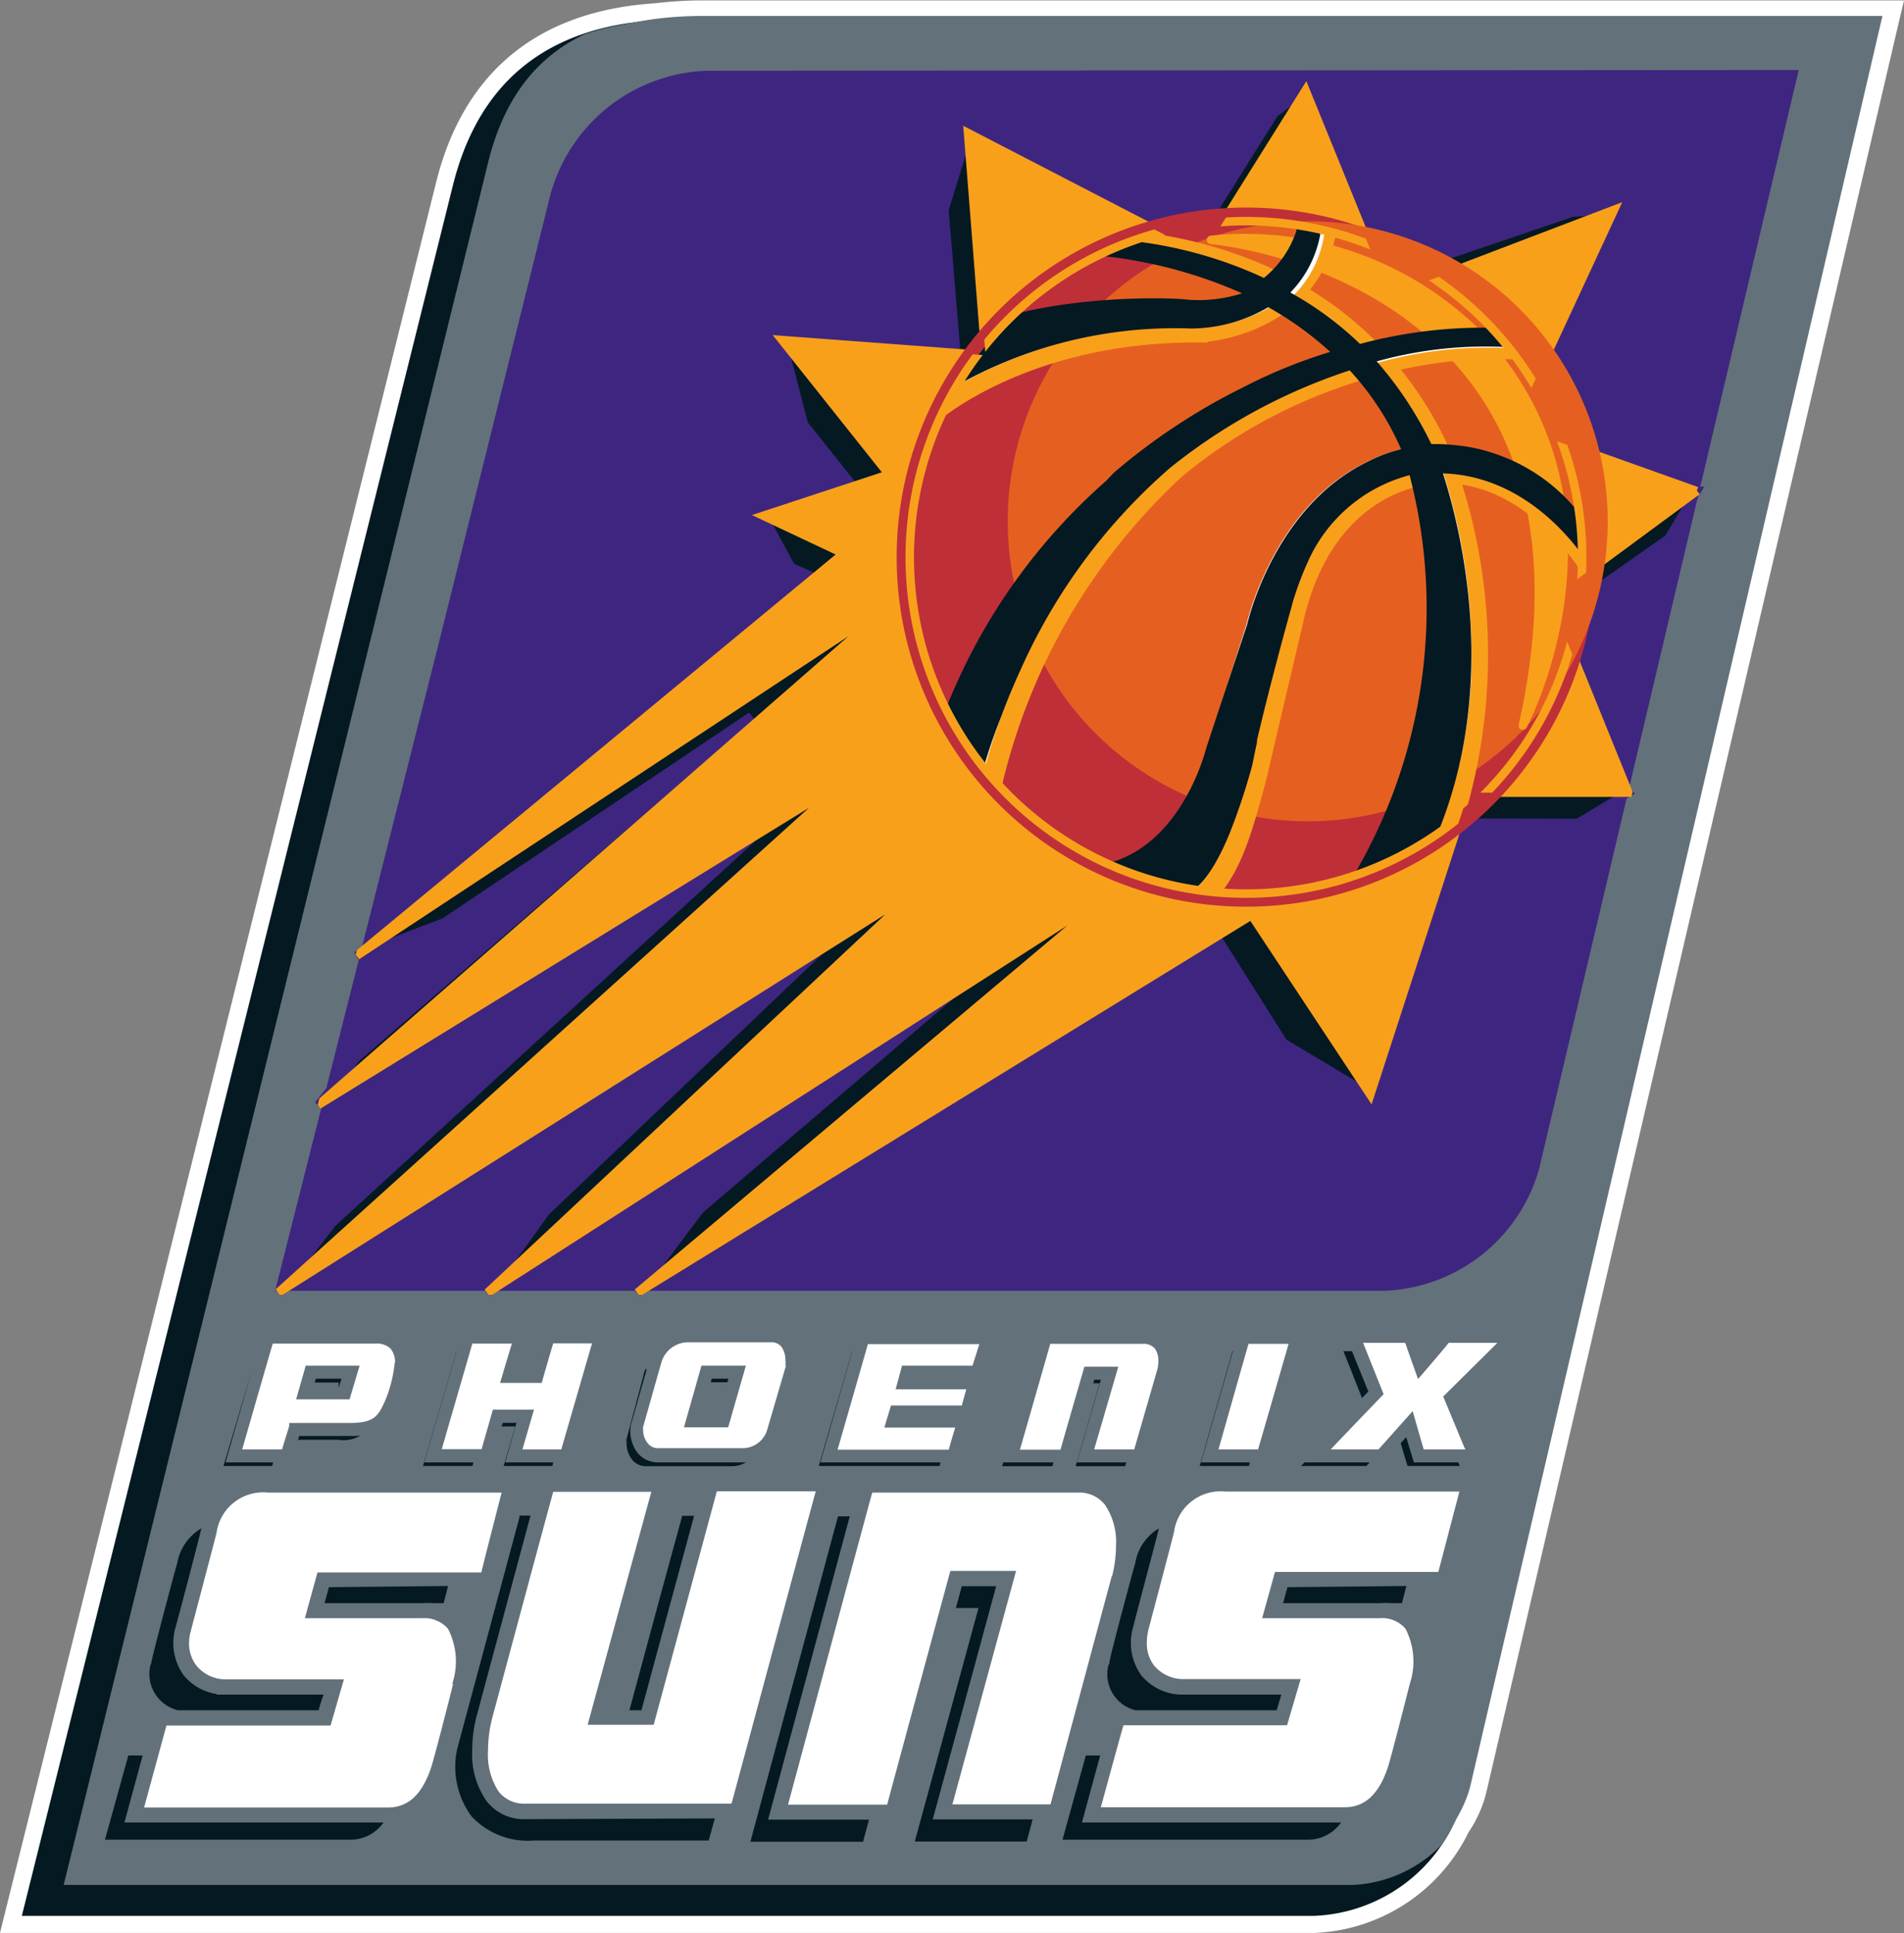 <svg xmlns="http://www.w3.org/2000/svg" viewBox="0 0 74.13 75.26"><rect x="0" y="0" width="74.13" height="75.26" fill="#808080" stroke="none"/><defs><clipPath id="clip-path"><path class="cls-1" d="M17.63 7.23L.85 74.59h50.3A6.29 6.29 0 0057 69.93L73.23.77h-46.7c-4 0-7.65 1.5-8.9 6.48"/></clipPath><clipPath id="clip-path-3"><path class="cls-1" d="M27.49 2.59a6.72 6.72 0 00-6.21 4.91l-4.39 17.63-6.39 25.29h43.36a6.68 6.68 0 006.22-4.86l10.17-43z"/></clipPath><clipPath id="clip-path-7"><path class="cls-1" d="M35.44 21.71A13.08 13.08 0 1048.52 8.62a13.08 13.08 0 00-13.08 13.09"/></clipPath><clipPath id="clip-path-16"><path class="cls-1" d="M51.28 2.57l-.45.95 3.25 7.99 8.76-3.34-3.9 8.41 7.12 2.54-5.71 4.21 3.05 7.53.1.21 6.75-28.52-18.97.02z"/></clipPath><clipPath id="clip-path-17"><path class="cls-1" d="M56.79 32h4.64l2-1.18h-6.26zM40.15 6.45l6.17 3.2.51.26 4-6.39z"/></clipPath><clipPath id="clip-path-18"><path class="cls-1" d="M46.83 9.91l-9.14-4.73.68 8.65-7.92-.59 4.16 5.23-4.89 1.61 3.12 1.47-18.95 15.66 21.1-13.93-22.6 19.74 20.56-12.66-22.11 19.96 25.01-15.79-16.87 15.8 24.64-15.82-18.8 15.82 23.91-14.69 4.62 6.98 3.82-11.76h6.23l-3.05-7.53 5.71-4.21-7.12-2.54 3.9-8.41-8.76 3.34-3.25-7.99-4 6.39z"/></clipPath><style>.cls-1,.cls-12,.cls-7{fill:none}.cls-2{fill:#fff}.cls-4{fill:#051922}.cls-5{fill:#63717a}.cls-6{clip-path:url(#clip-path)}.cls-7{stroke:#63717a}.cls-12,.cls-7{stroke-width:.33px}.cls-9{clip-path:url(#clip-path-3)}.cls-11{fill:#f9a01b}.cls-12{stroke:#f9a01b}.cls-13{clip-path:url(#clip-path-7)}</style></defs><g id="Layer_2" data-name="Layer 2"><g id="Layer_1-2" data-name="Layer 1"><path class="cls-2" d="M73.29.68H27.42a15.34 15.34 0 00-1.85.11c-3.63.23-6.79 1.87-7.94 6.45L.85 74.59h50.3A6.33 6.33 0 0056.6 71a4.16 4.16 0 00.63-1.41S72.56 3.77 73.29.68"/><path d="M73.29.68H27.42a15.34 15.34 0 00-1.85.11c-3.63.23-6.79 1.87-7.94 6.45L.85 74.59h50.3A6.33 6.33 0 0056.6 71a4.16 4.16 0 00.63-1.41S72.56 3.77 73.29.68z" stroke="#fff" stroke-width="1.33" fill="none"/><path class="cls-4" d="M.85 74.59h50.3A6.3 6.3 0 0057 69.93L73.23.77H27.05C22.82.63 18.93 2 17.63 7.23z"/><path class="cls-5" d="M57.23 69.6a5 5 0 01-4.54 3.62h-50l16.51-67c1-3.81 3.56-5.59 8.2-5.6h45.89C72.56 3.77 57.23 69.6 57.23 69.6"/><g class="cls-6"><path class="cls-5" d="M57.23 69.6a5 5 0 01-4.54 3.62h-50l16.51-67c1-3.81 3.56-5.59 8.2-5.6h45.89C72.56 3.77 57.23 69.6 57.23 69.6"/></g><g class="cls-6"><path class="cls-7" d="M57.23 69.6a5 5 0 01-4.54 3.62h-50l16.51-67c1-3.81 3.56-5.59 8.2-5.6h45.89C72.56 3.77 57.23 69.6 57.23 69.6z"/></g><path class="cls-4" d="M33.3 58.87h-.8l-3.5 13h4.73s.12-.47.32-1.19h-3.93z"/><path class="cls-7" d="M33.3 58.87h-.8l-3.5 13h4.73s.12-.47.32-1.19h-3.93z"/><path class="cls-4" d="M39 61.59h-1.68L37 62.77h.88l-2.48 9.09h4.7l.32-1.19h-3.89s2.34-8.58 2.47-9.08"/><path class="cls-7" d="M39 61.59h-1.68L37 62.77h.88l-2.48 9.09h4.7l.32-1.19h-3.89s2.34-8.58 2.47-9.08z"/><path class="cls-4" d="M25.1 66.75c.06-.24 1.49-5.49 2.14-7.9h-.81l-.05.2c-.15.53-1.47 5.39-2.09 7.7h.8"/><path class="cls-7" d="M25.1 66.75c.06-.24 1.49-5.49 2.14-7.9h-.81l-.05.2c-.15.53-1.47 5.39-2.09 7.7z"/><path class="cls-4" d="M20.47 70.66a1.67 1.67 0 01-1.41-.66 3 3 0 01-.51-1.84 5.08 5.08 0 01.17-1.32l2.15-8h-.81v.21l-2.42 9a3.42 3.42 0 00.59 2.77 3.17 3.17 0 002.58 1h6.91l.16-.59.17-.6h-7.58"/><path class="cls-7" d="M20.47 70.66a1.67 1.67 0 01-1.41-.66 3 3 0 01-.51-1.84 5.08 5.08 0 01.17-1.32l2.15-8h-.81v.21l-2.42 9a3.42 3.42 0 00.59 2.77 3.17 3.17 0 002.58 1h6.91l.16-.59.17-.6z"/><path class="cls-4" d="M5.06 70.79l.71-2.61h-.9l-1 3.61h9.77a1.75 1.75 0 001.58-1H5.06z"/><path class="cls-7" d="M5.06 70.79l.71-2.61h-.9l-1 3.61h9.77a1.75 1.75 0 001.58-1H5.06z"/><path class="cls-4" d="M12.68 61.63l-.26.95h4a3 3 0 01.44 0h.54l.26-1h-5"/><path class="cls-7" d="M12.68 61.63l-.26.95h4a3 3 0 01.44 0h.54l.26-1z"/><path class="cls-4" d="M6.91 66.75h5.64c0-.18.18-.64.28-.94h-4a1.9 1.9 0 01-1.55-.69A2 2 0 017 63.38c.1-.36.9-3.38 1-3.84a3.58 3.58 0 01.11-.35 2.15 2.15 0 00-1.37 1.62c-.13.45-.93 3.47-1 3.83a1.62 1.62 0 001.15 2.11"/><path class="cls-7" d="M6.91 66.75h5.64c0-.18.18-.64.28-.94h-4a1.9 1.9 0 01-1.55-.69A2 2 0 017 63.38c.1-.36.9-3.38 1-3.84a3.58 3.58 0 01.11-.35 2.15 2.15 0 00-1.37 1.62c-.13.45-.93 3.47-1 3.83a1.62 1.62 0 001.17 2.11z"/><path class="cls-4" d="M50 61.63l-.26.95h4a3 3 0 01.44 0h.53l.26-1H50"/><path class="cls-7" d="M50 61.63l-.26.95h4a3 3 0 01.44 0h.53l.26-1z"/><path class="cls-4" d="M44.19 66.75h5.64c.05-.18.19-.64.28-.94h-4a1.91 1.91 0 01-1.54-.68 2 2 0 01-.29-1.75c.09-.39.9-3.4 1-3.84l.12-.35a2.1 2.1 0 00-1.36 1.62c-.13.45-.94 3.47-1 3.83a1.61 1.61 0 001.15 2.11"/><path class="cls-7" d="M44.19 66.75h5.64c.05-.18.19-.64.28-.94h-4a1.91 1.91 0 01-1.54-.68 2 2 0 01-.29-1.75c.09-.39.9-3.4 1-3.84l.12-.35a2.1 2.1 0 00-1.36 1.62c-.13.45-.94 3.47-1 3.83a1.61 1.61 0 001.15 2.11z"/><path class="cls-4" d="M42.34 70.79l.71-2.61h-.9l-1 3.61h9.77a1.75 1.75 0 001.58-1H42.34z"/><path class="cls-7" d="M42.34 70.79l.71-2.61h-.9l-1 3.61h9.77a1.75 1.75 0 001.58-1H42.34z"/><path class="cls-4" d="M29 56.77h-3.35a.86.86 0 01-.7-.31 1.23 1.23 0 01-.23-.93l.66-2.32s.05-.18 0-.16a1.51 1.51 0 01.15-.37 1.18 1.18 0 00-.64.84L24.23 56a1 1 0 000 .19 1.2 1.2 0 00.25.74.86.86 0 00.7.32h3.32a1.25 1.25 0 001.07-.62 1.21 1.21 0 01-.58.14"/><path class="cls-7" d="M29 56.77h-3.35a.86.86 0 01-.7-.31 1.23 1.23 0 01-.23-.93l.66-2.32s.05-.18 0-.16a1.51 1.51 0 01.15-.37 1.18 1.18 0 00-.64.84L24.23 56a1 1 0 000 .19 1.2 1.2 0 00.25.74.86.86 0 00.7.32h3.32a1.25 1.25 0 001.07-.62 1.21 1.21 0 01-.57.14z"/><path class="cls-4" d="M28.08 55.22c.06-.19.4-1.38.5-1.71h-1c0 .07-.07.25-.13.47h.65c-.06.22-.23.81-.36 1.24z"/><path class="cls-7" d="M28.08 55.22c.06-.19.4-1.38.5-1.71h-1c0 .07-.07.25-.13.47h.65c-.06.22-.23.81-.36 1.24z"/><path class="cls-4" d="M20.83 53.51c0-.12.19-.67.31-1.07h-.35l-.32 1.07h.36"/><path class="cls-7" d="M20.83 53.51c0-.12.19-.67.31-1.07h-.35l-.32 1.07z"/><path class="cls-4" d="M19.89 56.77s.34-1.22.44-1.54h-.89c0 .07-.07.26-.13.47h.53c-.09.32-.45 1.54-.45 1.54h2.24l.13-.47z"/><path class="cls-7" d="M19.89 56.77s.34-1.22.44-1.54h-.89c0 .07-.07.26-.13.47h.53c-.09.32-.45 1.54-.45 1.54h2.24l.13-.47z"/><path class="cls-4" d="M16.74 56.77L18 52.44h-.35l-1.4 4.8h2.27l.13-.47z"/><path class="cls-7" d="M16.74 56.77L18 52.44h-.35l-1.4 4.8h2.27l.13-.47z"/><path class="cls-4" d="M34.94 55.05v.18h2.4l.05-.18h-2.45"/><path class="cls-7" d="M34.94 55.05v.18h2.4l.05-.18z"/><path class="cls-4" d="M35.38 53.51l-.06.23h2.38l.07-.23h-2.39"/><path class="cls-7" d="M35.38 53.51l-.06.23h2.38l.07-.23z"/><path class="cls-4" d="M32.16 56.77l1.24-4.33h-.35l-1.39 4.8h5.04l.14-.47h-4.68z"/><path class="cls-7" d="M32.16 56.77l1.24-4.33h-.35l-1.39 4.8h5.04l.14-.47h-4.68z"/><path class="cls-4" d="M46.98 56.77l1.24-4.33h-.36l-1.37 4.8h2.26l.13-.47h-1.9z"/><path class="cls-7" d="M46.98 56.77l1.24-4.33h-.36l-1.37 4.8h2.26l.13-.47h-1.9z"/><path class="cls-4" d="M55.17 56.77s-.24-.8-.35-1.15l-.47.53c.11.38.33 1.09.33 1.09h2.4l-.19-.47z"/><path class="cls-7" d="M55.17 56.77s-.24-.8-.35-1.15l-.47.53c.11.38.33 1.09.33 1.09h2.4l-.19-.47z"/><path class="cls-4" d="M55.33 53.06l.54-.61h-.3l-.32.37c0 .09.06.17.08.24"/><path class="cls-7" d="M55.33 53.06l.54-.61h-.3l-.32.37.08.24z"/><path class="cls-4" d="M51 56.77l2.47-2.56c-.06-.13-.47-1.15-.72-1.77h-.69s.75 1.87.82 2.06l-2.61 2.74h3s.2-.21.42-.47z"/><path class="cls-7" d="M51 56.77l2.47-2.56c-.06-.13-.47-1.15-.72-1.77h-.69s.75 1.87.82 2.06l-2.61 2.74h3s.2-.21.42-.47z"/><path class="cls-4" d="M39.25 56.77l1.25-4.33h-.36v.12l-1.34 4.69h2.3l.13-.48z"/><path class="cls-7" d="M39.25 56.77l1.25-4.33h-.36v.12l-1.34 4.69h2.3l.13-.48z"/><path class="cls-4" d="M42.15 56.77l.93-3.22h-.6c0 .05-.07.22-.14.47h.25l-.93 3.23h2.27l.14-.48z"/><path class="cls-7" d="M42.15 56.77l.93-3.22h-.6c0 .05-.07.22-.14.47h.25l-.93 3.23h2.27l.14-.48z"/><path class="cls-4" d="M9 56.77l1.24-4.33h-.37v.12l-1.39 4.68h2.24s.06-.22.14-.47z"/><path class="cls-7" d="M9 56.77l1.24-4.33h-.37v.12l-1.39 4.68h2.24s.06-.22.14-.47z"/><path class="cls-4" d="M13.33 54.2c0-.15.13-.46.19-.69h-1.36c0 .11-.08.3-.14.48h1c0 .06 0 .14-.06.21z"/><path class="cls-7" d="M13.33 54.2c0-.15.13-.46.19-.69h-1.36c0 .11-.08.3-.14.48h1c0 .06 0 .14-.06.21z"/><path class="cls-4" d="M13.64 55.74h-2.12c0 .08-.09.28-.15.48h1.79a1.45 1.45 0 001.44-.66 2 2 0 01-1 .18"/><path class="cls-7" d="M13.64 55.74h-2.12c0 .08-.09.28-.15.48h1.79a1.45 1.45 0 001.44-.66 2 2 0 01-.96.18z"/><path class="cls-2" d="M43.28 61.38l-2.38 8.87h-3.82l2.48-9.09H37s-2.38 8.79-2.46 9.1h-3.86c.14-.51 3.19-11.85 3.28-12.15h8a1.26 1.26 0 011.07.49 2.57 2.57 0 01.42 1.57 4.68 4.68 0 01-.16 1.22M28.47 70.22h-8a1.25 1.25 0 01-1.07-.49 2.65 2.65 0 01-.4-1.57 5.29 5.29 0 01.15-1.22s2.07-7.71 2.39-8.86h3.82c-.14.5-2.48 9.07-2.48 9.07h2.57l2.46-9.09h3.85c-.14.5-3.19 11.84-3.27 12.13M17.64 65.56c-.12.5-.68 2.68-.84 3.21-.35 1.08-.9 1.6-1.69 1.6h-9.5l.87-3.19h6.39l.52-1.8H8.85a1.47 1.47 0 01-1.2-.53 1.41 1.41 0 01-.29-.85 1.73 1.73 0 01.07-.5c.09-.36.89-3.37 1-3.82a1.83 1.83 0 012-1.57h9.1c-.11.43-.73 2.84-.79 3.11h-6.38L11.87 63h4.57a1.22 1.22 0 011 .41 2.76 2.76 0 01.17 2.14M53.72 63a1.19 1.19 0 011 .41 2.76 2.76 0 01.17 2.14c-.15.6-.69 2.71-.84 3.21-.35 1.08-.9 1.6-1.69 1.6h-9.5c.12-.44.8-2.93.88-3.19h6.37l.53-1.8h-4.51a1.48 1.48 0 01-1.2-.53 1.4 1.4 0 01-.28-.88 2.2 2.2 0 01.06-.5c.1-.39.9-3.39 1-3.82a1.83 1.83 0 012-1.57h9.11L56 61.2h-6.36l-.5 1.8zM21.86 56.43h-1.52l.45-1.55h-1.6l-.44 1.54H17.2c.11-.39 1.13-3.9 1.19-4.11h1.54c-.1.32-.46 1.53-.46 1.53h1.62s.38-1.33.45-1.54h1.51c-.11.38-1.13 3.89-1.19 4.11M37.86 53.17h-2.74l-.25.92h2.75c-.06.22-.14.49-.17.63h-2.76l-.26.86h2.76c-.08.26-.21.7-.25.86h-4.33c.11-.38 1.12-3.89 1.18-4.11h4.34l-.27.85M49 56.43h-1.56c.11-.38 1.1-3.89 1.17-4.11h1.56c-.11.38-1.12 3.89-1.19 4.11M57.06 56.43h-1.63L55 54.94l-1.33 1.49h-1.86c.42-.45 2.06-2.15 2.06-2.15l-.8-2h1.64c.06.18.5 1.41.5 1.41l.19-.22s.94-1.09 1-1.19h1.9l-2.11 2.09.83 2M45.05 53.35l-.89 3.08H42.6l.94-3.22h-1.32s-.87 3-.93 3.23h-1.58c.11-.38 1.12-3.9 1.18-4.12h3.6a.57.57 0 01.48.19.84.84 0 01.13.48 1.44 1.44 0 01-.05.37M15.36 53.11a5 5 0 01-.36 1.41c-.28.64-.45.87-1.36.88h-2.38v.12l-.28.91H9.43c.11-.39 1.12-3.9 1.19-4.12h4a.77.77 0 01.58.19.81.81 0 01.18.55m-3.46.06l-.39 1.37h2.08l.39-1.31h-2.1zM27.31 53.17l-.68 2.4h1.72l.69-2.4h-1.73zm3.29 0l-.72 2.46a1 1 0 01-.91.75h-3.32a.5.5 0 01-.43-.19.8.8 0 01-.18-.52.37.37 0 010-.12l.65-2.3.05-.17a1.09 1.09 0 011.12-.82H30a.5.5 0 01.43.18.92.92 0 01.15.52 1 1 0 010 .2"/><path d="M27.49 2.59a6.72 6.72 0 00-6.21 4.91l-4.39 17.63-6.39 25.29h43.36a6.68 6.68 0 006.22-4.86l10.16-43z" fill="#3e2680"/><path class="cls-7" d="M27.49 2.59a6.72 6.72 0 00-6.21 4.91l-4.39 17.63-6.39 25.29h43.36a6.68 6.68 0 006.22-4.86l10.16-43z"/><g class="cls-9"><path class="cls-4" d="M58.64 25.39l6.32-4.42 1.1-1.85-8.14.39-.84-6.02 5.76-5.32-1.63.11-9.16 3.11-1.22-7.87-1.21.88-4.28 6.83-2.9 1.75-4.75-7.8-.92 2.99.46 5.57.04 2.3-.08.11-6.74-2.91.85 3.28 3.02 3.79-4.6-.23 1.08 2 2.46 1.08-19.37 14.05 3.42-1.31 11.95-8.02L13.9 41.16l-1.51 1.86 20.73-15.17-.93 2.12-19.26 17.65-2.08 2.7 21.67-16.16 2.13.25-13.4 12.76-2.27 3.16 19.75-15.24 3.59-.87-15.07 12.87-2.43 3.24 21.52-15.48 3.63 5.75 3.38 2.02 1.08-10.6 7 .02 1.97-1.18-4.76-5.47z"/></g><path stroke="#3e2680" stroke-width=".33" fill="none" d="M58.64 25.39l6.32-4.42 1.1-1.85-8.14.39-.84-6.02 5.76-5.32-1.63.11-9.16 3.11-1.22-7.87-1.21.88-4.28 6.83-2.9 1.75-4.75-7.8-.92 2.99.46 5.57.04 2.3-.08.11-6.74-2.91.85 3.28 3.02 3.79-4.6-.23 1.08 2 2.46 1.08-19.37 14.05 3.42-1.31 11.95-8.02L13.9 41.16l-1.51 1.86 20.73-15.17-.93 2.12-19.26 17.65-2.08 2.7 21.67-16.16 2.13.25-13.4 12.76-2.27 3.16 19.75-15.24 3.59-.87-15.07 12.87-2.43 3.24 21.52-15.48 3.63 5.75 3.38 2.02 1.08-10.6 7 .02 1.97-1.18-4.76-5.47z"/><g class="cls-9"><path class="cls-11" d="M66.06 19.12l-7.12-2.54 3.9-8.41-8.76 3.34-3.25-7.99-4 6.39-9.14-4.73.68 8.65-7.92-.59 4.16 5.23-4.89 1.61 3.12 1.47-18.95 15.66 21.1-13.93-22.6 19.74 20.56-12.66-22.11 19.96 25.01-15.79-16.87 15.8 24.64-15.82-18.8 15.82 23.91-14.7 4.62 6.99 3.82-11.76h6.23l-3.05-7.53 5.71-4.21z"/></g><g class="cls-9"><path class="cls-12" d="M66.06 19.12l-7.12-2.54 3.9-8.41-8.76 3.34-3.25-7.99-4 6.39-9.14-4.73.68 8.65-7.92-.59 4.16 5.23-4.89 1.61 3.12 1.47-18.95 15.66 21.1-13.93-22.6 19.74 20.56-12.66-22.11 19.96 25.01-15.79-16.87 15.8 24.64-15.82-18.8 15.82 23.91-14.7 4.62 6.99 3.82-11.76h6.23l-3.05-7.53 5.71-4.21z"/></g><path d="M48.51 35.3a13.61 13.61 0 10-13.6-13.6 13.6 13.6 0 0013.6 13.6" fill="#bf2f38"/><path d="M48.5 31.6a11.56 11.56 0 10-8.89-13.72A11.56 11.56 0 0048.5 31.6" fill="#e56020"/><path d="M48.5 31.6a11.56 11.56 0 10-8.89-13.72A11.56 11.56 0 0048.5 31.6z" stroke-width=".24" stroke="#e56020" fill="none"/><g class="cls-13"><path class="cls-11" d="M47.15 9.34s16.09 1.32 12.14 18.91c0 0 4.4-8.22-1.43-14.92a12.85 12.85 0 00-10.71-4"/></g><path d="M47.15 9.34s16.09 1.32 12.14 18.91c0 0 4.4-8.22-1.43-14.92a12.85 12.85 0 00-10.71-3.99z" stroke-linejoin="round" stroke="#f9a01b" stroke-width=".33" fill="none"/><g class="cls-13"><path class="cls-11" d="M56.37 17.77c-.06-.16-.11-.26-.12-.29a14.29 14.29 0 00-2-3.19A17.13 17.13 0 0160 13.9l-.28-.85a17.61 17.61 0 00-6.11.52 13.53 13.53 0 00-2.85-2.25 5 5 0 001.15-2.57h-.71a4.17 4.17 0 01-1 2.22 16.7 16.7 0 00-7.3-1.87l-.23.63a15.58 15.58 0 016.65 1.93 5.3 5.3 0 01-2.92.75s-6.09.19-8.79 1.91l-1.16 1.93s3.55-3.11 10.17-3.08A6.54 6.54 0 0050 12a12.28 12.28 0 012.54 1.85 24.24 24.24 0 00-7.67 4 23.47 23.47 0 00-8.2 11.74l2 1.78a24 24 0 017.24-12.94 20.12 20.12 0 017.32-3.86 11 11 0 012 3.27c-1 .11-4.27.89-6.19 6.11l-1.79 5.78c0 .22-1.09 4.71-4.89 4.75v1.48c5.13.81 5.82-2.12 6.77-5.6.62-2.67 1.41-6 1.41-6 1-4.77 4.15-5.54 5-5.65A20.16 20.16 0 0153.24 34l2 .89c.29-.45.81-.9 1-1.35a22 22 0 00.45-14.87c3.29.35 5.17 3.75 5.25 3.89l1-.16c-.09-.19-2.11-4.51-6.57-4.67"/></g><g class="cls-13"><path class="cls-12" d="M56.37 17.77c-.06-.16-.11-.26-.12-.29a14.29 14.29 0 00-2-3.19A17.13 17.13 0 0160 13.9l-.28-.85a17.61 17.61 0 00-6.11.52 13.53 13.53 0 00-2.85-2.25 5 5 0 001.15-2.57h-.71a4.17 4.17 0 01-1 2.22 16.7 16.7 0 00-7.3-1.87l-.23.63a15.58 15.58 0 016.65 1.93 5.3 5.3 0 01-2.92.75s-6.09.19-8.79 1.91l-1.16 1.93s3.55-3.11 10.17-3.08A6.54 6.54 0 0050 12a12.28 12.28 0 012.54 1.85 24.24 24.24 0 00-7.67 4 23.47 23.47 0 00-8.2 11.74l2 1.78a24 24 0 017.24-12.94 20.12 20.12 0 017.32-3.86 11 11 0 012 3.27c-1 .11-4.27.89-6.19 6.11l-1.79 5.78c0 .22-1.09 4.71-4.89 4.75v1.48c5.13.81 5.82-2.12 6.77-5.6.62-2.67 1.41-6 1.41-6 1-4.77 4.15-5.54 5-5.65A20.16 20.16 0 0153.24 34l2 .89c.29-.45.81-.9 1-1.35a22 22 0 00.45-14.87c3.29.35 5.17 3.75 5.25 3.89l1-.16c-.09-.15-2.11-4.47-6.57-4.63z"/></g><g class="cls-13"><path class="cls-2" d="M61.46 20.07a6.92 6.92 0 00-3.35-2.34 6.63 6.63 0 00-1.39-.3 7.66 7.66 0 00-.95-.05 13.25 13.25 0 00-2.12-3.21l-.05-.06h.08a16 16 0 015.92-.49l-.22-.65a10.22 10.22 0 00-1.19-.06 18.17 18.17 0 00-5.11.62 13.17 13.17 0 00-2.7-2h-.05l.23-.24a4.28 4.28 0 001-2.19 6.93 6.93 0 00.09-1.14l-.88.35-.05.62v.24a4 4 0 01-1.42 1.73 16.78 16.78 0 00-6.75-1.52h-.08c0 .06-.13.43-.16.52a18.41 18.41 0 016.18 1.52l.12.06h-.12a5.8 5.8 0 01-2.12.25c-.91-.11-7.86-.24-10.34 2.37 0 .08.82 1.14.88 1.23a3.66 3.66 0 01.35-.31 17.34 17.34 0 019.23-2.27 6.11 6.11 0 003-.82 12.34 12.34 0 012.42 1.74l.07.06h-.09a19.65 19.65 0 00-3.41 1.4 24.32 24.32 0 00-5 3.3l-.23.25a23 23 0 00-6.83 10.58l1.81 1.07a21.92 21.92 0 01.77-2.49c.24-.67.53-1.37.86-2.08a22.82 22.82 0 015.69-7.58 22.14 22.14 0 017-3.8 10.94 10.94 0 012 3.08v.05h-.06a5.85 5.85 0 00-1.38.53c-3.54 1.76-4.56 6.19-4.57 6.24L47 29.12c-.22.8-1.44 4.68-5 4.68v1.06l1.07.21c1.16.24 1.75.36 2.45 0a1.31 1.31 0 00.87-.44s.65-.34 1.41-2.22a21.46 21.46 0 00.8-2.42v-.16l.19-.9v-.08c.53-2.28 1.3-5 1.3-5l.1-.37a13.34 13.34 0 01.81-1.8 6.08 6.08 0 013.91-3.23h.05a19.27 19.27 0 01.68 5.19 20.36 20.36 0 01-2.89 10.49l-2 2.49 3.91-1.74a17.44 17.44 0 002.63-9.48 23.29 23.29 0 00-1.1-7v-.07h.07c3.65.11 5.62 3.41 5.77 3.67l.83.08a9.48 9.48 0 00-1.32-2"/></g><g class="cls-13"><path class="cls-4" d="M61.5 20a7 7 0 00-3.37-2.36 6.33 6.33 0 00-1.4-.3 7 7 0 00-1-.05 14.29 14.29 0 00-2.13-3.22 15.82 15.82 0 016-.48l-.26-.76a9.9 9.9 0 00-1.27-.07 18.51 18.51 0 00-5.12.63 12.87 12.87 0 00-2.71-2l.19-.21a4.38 4.38 0 001-2.22 6.82 6.82 0 00.1-1.22l-1 .39a4 4 0 01-.06.64 1.09 1.09 0 010 .25V9a4 4 0 01-1.26 1.82 16.54 16.54 0 00-6.88-1.54l-.2.62a18.13 18.13 0 016.23 1.52 5.59 5.59 0 01-2.09.25c-1.12-.14-8-.22-10.42 2.42l.94 1.31a4.4 4.4 0 01.39-.35 17.28 17.28 0 019.2-2.26 6 6 0 003-.83 13 13 0 012.41 1.74 20.09 20.09 0 00-3.43 1.4 24.22 24.22 0 00-5 3.31c-.09.1-.19.19-.27.29a23.05 23.05 0 00-6.87 10.64l1.92 1.13a20.65 20.65 0 01.86-2.62c.29-.79.61-1.51.87-2.07a22.59 22.59 0 015.68-7.56 22.13 22.13 0 017-3.8 11 11 0 012 3.07 5.9 5.9 0 00-1.39.53c-3.6 1.8-4.6 6.28-4.6 6.28l-1.59 4.8c-.06.22-1.19 4.69-5 4.65v1.16c2 .34 2.67.69 3.59.17a1.3 1.3 0 00.91-.46s.65-.3 1.43-2.24a25 25 0 00.85-2.57c.06-.29.12-.59.19-.91v-.08c.53-2.28 1.29-5 1.29-5s.07-.25.1-.37A12.43 12.43 0 0151 21.7a6 6 0 013.88-3.2 20.49 20.49 0 01-2.21 15.64l-2.16 2.65L54.64 35c4.17-6.49 2.37-14 1.54-16.57 3.65.11 5.67 3.52 5.74 3.67l.94.09A9.55 9.55 0 0061.5 20"/></g><g clip-path="url(#clip-path-16)"><path d="M48.52 34.79A13.09 13.09 0 1161.6 21.71a13.08 13.08 0 01-13.08 13.08z" stroke="#e56020" stroke-width=".33" fill="none"/></g><g clip-path="url(#clip-path-17)"><path d="M48.52 34.79A13.09 13.09 0 1161.6 21.71a13.08 13.08 0 01-13.08 13.08z" stroke="#bf2f38" stroke-width=".33" fill="none"/></g><g clip-path="url(#clip-path-18)"><path class="cls-12" d="M48.52 34.79A13.09 13.09 0 1161.6 21.71a13.08 13.08 0 01-13.08 13.08z"/></g></g></g></svg>
